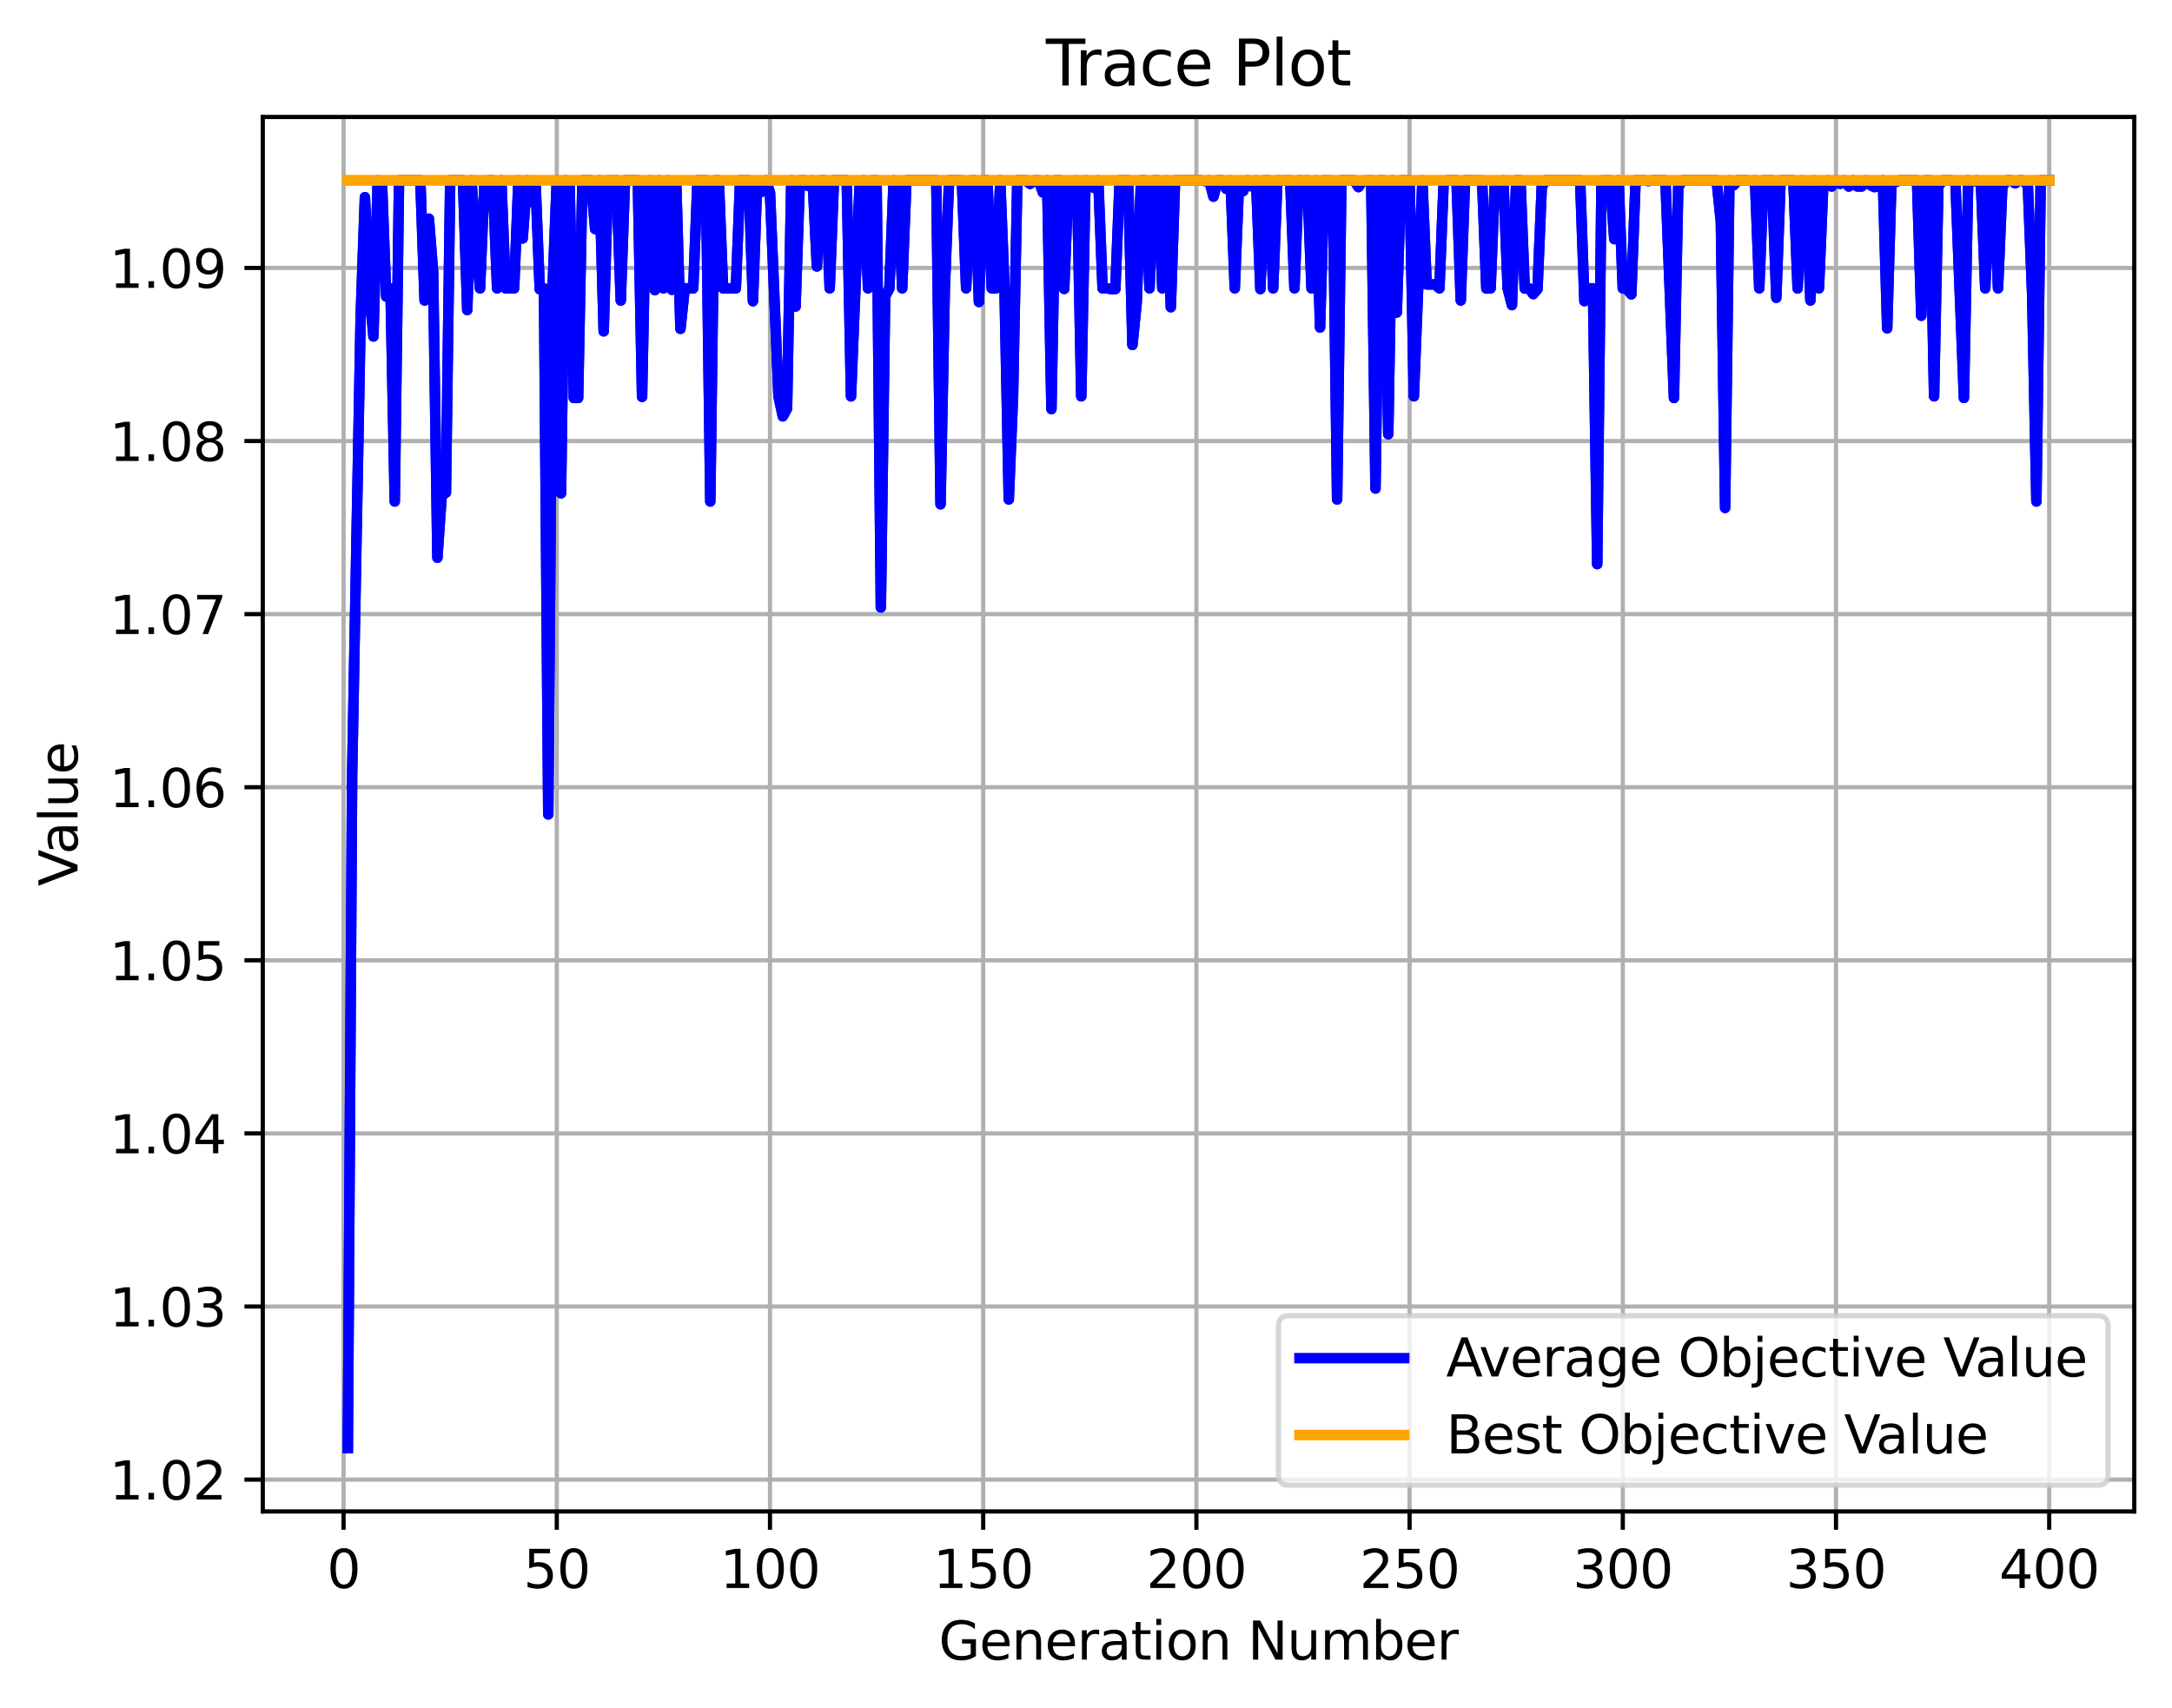 <?xml version="1.0" encoding="utf-8" standalone="no"?>
<!DOCTYPE svg PUBLIC "-//W3C//DTD SVG 1.1//EN"
  "http://www.w3.org/Graphics/SVG/1.1/DTD/svg11.dtd">
<svg xmlns:xlink="http://www.w3.org/1999/xlink" width="414.464pt" height="325.986pt" viewBox="0 0 414.464 325.986" xmlns="http://www.w3.org/2000/svg" version="1.1">
 <defs>
  <style type="text/css">*{stroke-linejoin: round; stroke-linecap: butt}</style>
 </defs>
 <g id="figure_1">
  <g id="patch_1">
   <path d="M 0 325.986 
L 414.464 325.986 
L 414.464 0 
L 0 0 
z
" style="fill: #ffffff"/>
  </g>
  <g id="axes_1">
   <g id="patch_2">
    <path d="M 50.144 288.43 
L 407.264 288.43 
L 407.264 22.318 
L 50.144 22.318 
z
" style="fill: #ffffff"/>
   </g>
   <g id="matplotlib.axis_1">
    <g id="xtick_1">
     <g id="line2d_1">
      <path d="M 65.563 288.43 
L 65.563 22.318 
" clip-path="url(#p50d4434a9e)" style="fill: none; stroke: #b0b0b0; stroke-width: 0.8; stroke-linecap: square"/>
     </g>
     <g id="line2d_2">
      <defs>
       <path id="m08747c0b3d" d="M 0 0 
L 0 3.5 
" style="stroke: #000000; stroke-width: 0.8"/>
      </defs>
      <g>
       <use xlink:href="#m08747c0b3d" x="65.563" y="288.43" style="stroke: #000000; stroke-width: 0.8"/>
      </g>
     </g>
     <g id="text_1">
      <!-- 0 -->
      <g transform="translate(62.382 303.029) scale(0.1 -0.1)">
       <defs>
        <path id="DejaVuSans-30" d="M 2034 4250 
Q 1547 4250 1301 3770 
Q 1056 3291 1056 2328 
Q 1056 1369 1301 889 
Q 1547 409 2034 409 
Q 2525 409 2770 889 
Q 3016 1369 3016 2328 
Q 3016 3291 2770 3770 
Q 2525 4250 2034 4250 
z
M 2034 4750 
Q 2819 4750 3233 4129 
Q 3647 3509 3647 2328 
Q 3647 1150 3233 529 
Q 2819 -91 2034 -91 
Q 1250 -91 836 529 
Q 422 1150 422 2328 
Q 422 3509 836 4129 
Q 1250 4750 2034 4750 
z
" transform="scale(0.016)"/>
       </defs>
       <use xlink:href="#DejaVuSans-30"/>
      </g>
     </g>
    </g>
    <g id="xtick_2">
     <g id="line2d_3">
      <path d="M 106.246 288.43 
L 106.246 22.318 
" clip-path="url(#p50d4434a9e)" style="fill: none; stroke: #b0b0b0; stroke-width: 0.8; stroke-linecap: square"/>
     </g>
     <g id="line2d_4">
      <g>
       <use xlink:href="#m08747c0b3d" x="106.246" y="288.43" style="stroke: #000000; stroke-width: 0.8"/>
      </g>
     </g>
     <g id="text_2">
      <!-- 50 -->
      <g transform="translate(99.884 303.029) scale(0.1 -0.1)">
       <defs>
        <path id="DejaVuSans-35" d="M 691 4666 
L 3169 4666 
L 3169 4134 
L 1269 4134 
L 1269 2991 
Q 1406 3038 1543 3061 
Q 1681 3084 1819 3084 
Q 2600 3084 3056 2656 
Q 3513 2228 3513 1497 
Q 3513 744 3044 326 
Q 2575 -91 1722 -91 
Q 1428 -91 1123 -41 
Q 819 9 494 109 
L 494 744 
Q 775 591 1075 516 
Q 1375 441 1709 441 
Q 2250 441 2565 725 
Q 2881 1009 2881 1497 
Q 2881 1984 2565 2268 
Q 2250 2553 1709 2553 
Q 1456 2553 1204 2497 
Q 953 2441 691 2322 
L 691 4666 
z
" transform="scale(0.016)"/>
       </defs>
       <use xlink:href="#DejaVuSans-35"/>
       <use xlink:href="#DejaVuSans-30" x="63.623"/>
      </g>
     </g>
    </g>
    <g id="xtick_3">
     <g id="line2d_5">
      <path d="M 146.93 288.43 
L 146.93 22.318 
" clip-path="url(#p50d4434a9e)" style="fill: none; stroke: #b0b0b0; stroke-width: 0.8; stroke-linecap: square"/>
     </g>
     <g id="line2d_6">
      <g>
       <use xlink:href="#m08747c0b3d" x="146.93" y="288.43" style="stroke: #000000; stroke-width: 0.8"/>
      </g>
     </g>
     <g id="text_3">
      <!-- 100 -->
      <g transform="translate(137.386 303.029) scale(0.1 -0.1)">
       <defs>
        <path id="DejaVuSans-31" d="M 794 531 
L 1825 531 
L 1825 4091 
L 703 3866 
L 703 4441 
L 1819 4666 
L 2450 4666 
L 2450 531 
L 3481 531 
L 3481 0 
L 794 0 
L 794 531 
z
" transform="scale(0.016)"/>
       </defs>
       <use xlink:href="#DejaVuSans-31"/>
       <use xlink:href="#DejaVuSans-30" x="63.623"/>
       <use xlink:href="#DejaVuSans-30" x="127.246"/>
      </g>
     </g>
    </g>
    <g id="xtick_4">
     <g id="line2d_7">
      <path d="M 187.613 288.43 
L 187.613 22.318 
" clip-path="url(#p50d4434a9e)" style="fill: none; stroke: #b0b0b0; stroke-width: 0.8; stroke-linecap: square"/>
     </g>
     <g id="line2d_8">
      <g>
       <use xlink:href="#m08747c0b3d" x="187.613" y="288.43" style="stroke: #000000; stroke-width: 0.8"/>
      </g>
     </g>
     <g id="text_4">
      <!-- 150 -->
      <g transform="translate(178.07 303.029) scale(0.1 -0.1)">
       <use xlink:href="#DejaVuSans-31"/>
       <use xlink:href="#DejaVuSans-35" x="63.623"/>
       <use xlink:href="#DejaVuSans-30" x="127.246"/>
      </g>
     </g>
    </g>
    <g id="xtick_5">
     <g id="line2d_9">
      <path d="M 228.297 288.43 
L 228.297 22.318 
" clip-path="url(#p50d4434a9e)" style="fill: none; stroke: #b0b0b0; stroke-width: 0.8; stroke-linecap: square"/>
     </g>
     <g id="line2d_10">
      <g>
       <use xlink:href="#m08747c0b3d" x="228.297" y="288.43" style="stroke: #000000; stroke-width: 0.8"/>
      </g>
     </g>
     <g id="text_5">
      <!-- 200 -->
      <g transform="translate(218.753 303.029) scale(0.1 -0.1)">
       <defs>
        <path id="DejaVuSans-32" d="M 1228 531 
L 3431 531 
L 3431 0 
L 469 0 
L 469 531 
Q 828 903 1448 1529 
Q 2069 2156 2228 2338 
Q 2531 2678 2651 2914 
Q 2772 3150 2772 3378 
Q 2772 3750 2511 3984 
Q 2250 4219 1831 4219 
Q 1534 4219 1204 4116 
Q 875 4013 500 3803 
L 500 4441 
Q 881 4594 1212 4672 
Q 1544 4750 1819 4750 
Q 2544 4750 2975 4387 
Q 3406 4025 3406 3419 
Q 3406 3131 3298 2873 
Q 3191 2616 2906 2266 
Q 2828 2175 2409 1742 
Q 1991 1309 1228 531 
z
" transform="scale(0.016)"/>
       </defs>
       <use xlink:href="#DejaVuSans-32"/>
       <use xlink:href="#DejaVuSans-30" x="63.623"/>
       <use xlink:href="#DejaVuSans-30" x="127.246"/>
      </g>
     </g>
    </g>
    <g id="xtick_6">
     <g id="line2d_11">
      <path d="M 268.98 288.43 
L 268.98 22.318 
" clip-path="url(#p50d4434a9e)" style="fill: none; stroke: #b0b0b0; stroke-width: 0.8; stroke-linecap: square"/>
     </g>
     <g id="line2d_12">
      <g>
       <use xlink:href="#m08747c0b3d" x="268.98" y="288.43" style="stroke: #000000; stroke-width: 0.8"/>
      </g>
     </g>
     <g id="text_6">
      <!-- 250 -->
      <g transform="translate(259.437 303.029) scale(0.1 -0.1)">
       <use xlink:href="#DejaVuSans-32"/>
       <use xlink:href="#DejaVuSans-35" x="63.623"/>
       <use xlink:href="#DejaVuSans-30" x="127.246"/>
      </g>
     </g>
    </g>
    <g id="xtick_7">
     <g id="line2d_13">
      <path d="M 309.664 288.43 
L 309.664 22.318 
" clip-path="url(#p50d4434a9e)" style="fill: none; stroke: #b0b0b0; stroke-width: 0.8; stroke-linecap: square"/>
     </g>
     <g id="line2d_14">
      <g>
       <use xlink:href="#m08747c0b3d" x="309.664" y="288.43" style="stroke: #000000; stroke-width: 0.8"/>
      </g>
     </g>
     <g id="text_7">
      <!-- 300 -->
      <g transform="translate(300.12 303.029) scale(0.1 -0.1)">
       <defs>
        <path id="DejaVuSans-33" d="M 2597 2516 
Q 3050 2419 3304 2112 
Q 3559 1806 3559 1356 
Q 3559 666 3084 287 
Q 2609 -91 1734 -91 
Q 1441 -91 1130 -33 
Q 819 25 488 141 
L 488 750 
Q 750 597 1062 519 
Q 1375 441 1716 441 
Q 2309 441 2620 675 
Q 2931 909 2931 1356 
Q 2931 1769 2642 2001 
Q 2353 2234 1838 2234 
L 1294 2234 
L 1294 2753 
L 1863 2753 
Q 2328 2753 2575 2939 
Q 2822 3125 2822 3475 
Q 2822 3834 2567 4026 
Q 2313 4219 1838 4219 
Q 1578 4219 1281 4162 
Q 984 4106 628 3988 
L 628 4550 
Q 988 4650 1302 4700 
Q 1616 4750 1894 4750 
Q 2613 4750 3031 4423 
Q 3450 4097 3450 3541 
Q 3450 3153 3228 2886 
Q 3006 2619 2597 2516 
z
" transform="scale(0.016)"/>
       </defs>
       <use xlink:href="#DejaVuSans-33"/>
       <use xlink:href="#DejaVuSans-30" x="63.623"/>
       <use xlink:href="#DejaVuSans-30" x="127.246"/>
      </g>
     </g>
    </g>
    <g id="xtick_8">
     <g id="line2d_15">
      <path d="M 350.347 288.43 
L 350.347 22.318 
" clip-path="url(#p50d4434a9e)" style="fill: none; stroke: #b0b0b0; stroke-width: 0.8; stroke-linecap: square"/>
     </g>
     <g id="line2d_16">
      <g>
       <use xlink:href="#m08747c0b3d" x="350.347" y="288.43" style="stroke: #000000; stroke-width: 0.8"/>
      </g>
     </g>
     <g id="text_8">
      <!-- 350 -->
      <g transform="translate(340.804 303.029) scale(0.1 -0.1)">
       <use xlink:href="#DejaVuSans-33"/>
       <use xlink:href="#DejaVuSans-35" x="63.623"/>
       <use xlink:href="#DejaVuSans-30" x="127.246"/>
      </g>
     </g>
    </g>
    <g id="xtick_9">
     <g id="line2d_17">
      <path d="M 391.031 288.43 
L 391.031 22.318 
" clip-path="url(#p50d4434a9e)" style="fill: none; stroke: #b0b0b0; stroke-width: 0.8; stroke-linecap: square"/>
     </g>
     <g id="line2d_18">
      <g>
       <use xlink:href="#m08747c0b3d" x="391.031" y="288.43" style="stroke: #000000; stroke-width: 0.8"/>
      </g>
     </g>
     <g id="text_9">
      <!-- 400 -->
      <g transform="translate(381.487 303.029) scale(0.1 -0.1)">
       <defs>
        <path id="DejaVuSans-34" d="M 2419 4116 
L 825 1625 
L 2419 1625 
L 2419 4116 
z
M 2253 4666 
L 3047 4666 
L 3047 1625 
L 3713 1625 
L 3713 1100 
L 3047 1100 
L 3047 0 
L 2419 0 
L 2419 1100 
L 313 1100 
L 313 1709 
L 2253 4666 
z
" transform="scale(0.016)"/>
       </defs>
       <use xlink:href="#DejaVuSans-34"/>
       <use xlink:href="#DejaVuSans-30" x="63.623"/>
       <use xlink:href="#DejaVuSans-30" x="127.246"/>
      </g>
     </g>
    </g>
    <g id="text_10">
     <!-- Generation Number -->
     <g transform="translate(179.136 316.707) scale(0.1 -0.1)">
      <defs>
       <path id="DejaVuSans-47" d="M 3809 666 
L 3809 1919 
L 2778 1919 
L 2778 2438 
L 4434 2438 
L 4434 434 
Q 4069 175 3628 42 
Q 3188 -91 2688 -91 
Q 1594 -91 976 548 
Q 359 1188 359 2328 
Q 359 3472 976 4111 
Q 1594 4750 2688 4750 
Q 3144 4750 3555 4637 
Q 3966 4525 4313 4306 
L 4313 3634 
Q 3963 3931 3569 4081 
Q 3175 4231 2741 4231 
Q 1884 4231 1454 3753 
Q 1025 3275 1025 2328 
Q 1025 1384 1454 906 
Q 1884 428 2741 428 
Q 3075 428 3337 486 
Q 3600 544 3809 666 
z
" transform="scale(0.016)"/>
       <path id="DejaVuSans-65" d="M 3597 1894 
L 3597 1613 
L 953 1613 
Q 991 1019 1311 708 
Q 1631 397 2203 397 
Q 2534 397 2845 478 
Q 3156 559 3463 722 
L 3463 178 
Q 3153 47 2828 -22 
Q 2503 -91 2169 -91 
Q 1331 -91 842 396 
Q 353 884 353 1716 
Q 353 2575 817 3079 
Q 1281 3584 2069 3584 
Q 2775 3584 3186 3129 
Q 3597 2675 3597 1894 
z
M 3022 2063 
Q 3016 2534 2758 2815 
Q 2500 3097 2075 3097 
Q 1594 3097 1305 2825 
Q 1016 2553 972 2059 
L 3022 2063 
z
" transform="scale(0.016)"/>
       <path id="DejaVuSans-6e" d="M 3513 2113 
L 3513 0 
L 2938 0 
L 2938 2094 
Q 2938 2591 2744 2837 
Q 2550 3084 2163 3084 
Q 1697 3084 1428 2787 
Q 1159 2491 1159 1978 
L 1159 0 
L 581 0 
L 581 3500 
L 1159 3500 
L 1159 2956 
Q 1366 3272 1645 3428 
Q 1925 3584 2291 3584 
Q 2894 3584 3203 3211 
Q 3513 2838 3513 2113 
z
" transform="scale(0.016)"/>
       <path id="DejaVuSans-72" d="M 2631 2963 
Q 2534 3019 2420 3045 
Q 2306 3072 2169 3072 
Q 1681 3072 1420 2755 
Q 1159 2438 1159 1844 
L 1159 0 
L 581 0 
L 581 3500 
L 1159 3500 
L 1159 2956 
Q 1341 3275 1631 3429 
Q 1922 3584 2338 3584 
Q 2397 3584 2469 3576 
Q 2541 3569 2628 3553 
L 2631 2963 
z
" transform="scale(0.016)"/>
       <path id="DejaVuSans-61" d="M 2194 1759 
Q 1497 1759 1228 1600 
Q 959 1441 959 1056 
Q 959 750 1161 570 
Q 1363 391 1709 391 
Q 2188 391 2477 730 
Q 2766 1069 2766 1631 
L 2766 1759 
L 2194 1759 
z
M 3341 1997 
L 3341 0 
L 2766 0 
L 2766 531 
Q 2569 213 2275 61 
Q 1981 -91 1556 -91 
Q 1019 -91 701 211 
Q 384 513 384 1019 
Q 384 1609 779 1909 
Q 1175 2209 1959 2209 
L 2766 2209 
L 2766 2266 
Q 2766 2663 2505 2880 
Q 2244 3097 1772 3097 
Q 1472 3097 1187 3025 
Q 903 2953 641 2809 
L 641 3341 
Q 956 3463 1253 3523 
Q 1550 3584 1831 3584 
Q 2591 3584 2966 3190 
Q 3341 2797 3341 1997 
z
" transform="scale(0.016)"/>
       <path id="DejaVuSans-74" d="M 1172 4494 
L 1172 3500 
L 2356 3500 
L 2356 3053 
L 1172 3053 
L 1172 1153 
Q 1172 725 1289 603 
Q 1406 481 1766 481 
L 2356 481 
L 2356 0 
L 1766 0 
Q 1100 0 847 248 
Q 594 497 594 1153 
L 594 3053 
L 172 3053 
L 172 3500 
L 594 3500 
L 594 4494 
L 1172 4494 
z
" transform="scale(0.016)"/>
       <path id="DejaVuSans-69" d="M 603 3500 
L 1178 3500 
L 1178 0 
L 603 0 
L 603 3500 
z
M 603 4863 
L 1178 4863 
L 1178 4134 
L 603 4134 
L 603 4863 
z
" transform="scale(0.016)"/>
       <path id="DejaVuSans-6f" d="M 1959 3097 
Q 1497 3097 1228 2736 
Q 959 2375 959 1747 
Q 959 1119 1226 758 
Q 1494 397 1959 397 
Q 2419 397 2687 759 
Q 2956 1122 2956 1747 
Q 2956 2369 2687 2733 
Q 2419 3097 1959 3097 
z
M 1959 3584 
Q 2709 3584 3137 3096 
Q 3566 2609 3566 1747 
Q 3566 888 3137 398 
Q 2709 -91 1959 -91 
Q 1206 -91 779 398 
Q 353 888 353 1747 
Q 353 2609 779 3096 
Q 1206 3584 1959 3584 
z
" transform="scale(0.016)"/>
       <path id="DejaVuSans-20" transform="scale(0.016)"/>
       <path id="DejaVuSans-4e" d="M 628 4666 
L 1478 4666 
L 3547 763 
L 3547 4666 
L 4159 4666 
L 4159 0 
L 3309 0 
L 1241 3903 
L 1241 0 
L 628 0 
L 628 4666 
z
" transform="scale(0.016)"/>
       <path id="DejaVuSans-75" d="M 544 1381 
L 544 3500 
L 1119 3500 
L 1119 1403 
Q 1119 906 1312 657 
Q 1506 409 1894 409 
Q 2359 409 2629 706 
Q 2900 1003 2900 1516 
L 2900 3500 
L 3475 3500 
L 3475 0 
L 2900 0 
L 2900 538 
Q 2691 219 2414 64 
Q 2138 -91 1772 -91 
Q 1169 -91 856 284 
Q 544 659 544 1381 
z
M 1991 3584 
L 1991 3584 
z
" transform="scale(0.016)"/>
       <path id="DejaVuSans-6d" d="M 3328 2828 
Q 3544 3216 3844 3400 
Q 4144 3584 4550 3584 
Q 5097 3584 5394 3201 
Q 5691 2819 5691 2113 
L 5691 0 
L 5113 0 
L 5113 2094 
Q 5113 2597 4934 2840 
Q 4756 3084 4391 3084 
Q 3944 3084 3684 2787 
Q 3425 2491 3425 1978 
L 3425 0 
L 2847 0 
L 2847 2094 
Q 2847 2600 2669 2842 
Q 2491 3084 2119 3084 
Q 1678 3084 1418 2786 
Q 1159 2488 1159 1978 
L 1159 0 
L 581 0 
L 581 3500 
L 1159 3500 
L 1159 2956 
Q 1356 3278 1631 3431 
Q 1906 3584 2284 3584 
Q 2666 3584 2933 3390 
Q 3200 3197 3328 2828 
z
" transform="scale(0.016)"/>
       <path id="DejaVuSans-62" d="M 3116 1747 
Q 3116 2381 2855 2742 
Q 2594 3103 2138 3103 
Q 1681 3103 1420 2742 
Q 1159 2381 1159 1747 
Q 1159 1113 1420 752 
Q 1681 391 2138 391 
Q 2594 391 2855 752 
Q 3116 1113 3116 1747 
z
M 1159 2969 
Q 1341 3281 1617 3432 
Q 1894 3584 2278 3584 
Q 2916 3584 3314 3078 
Q 3713 2572 3713 1747 
Q 3713 922 3314 415 
Q 2916 -91 2278 -91 
Q 1894 -91 1617 61 
Q 1341 213 1159 525 
L 1159 0 
L 581 0 
L 581 4863 
L 1159 4863 
L 1159 2969 
z
" transform="scale(0.016)"/>
      </defs>
      <use xlink:href="#DejaVuSans-47"/>
      <use xlink:href="#DejaVuSans-65" x="77.49"/>
      <use xlink:href="#DejaVuSans-6e" x="139.014"/>
      <use xlink:href="#DejaVuSans-65" x="202.393"/>
      <use xlink:href="#DejaVuSans-72" x="263.916"/>
      <use xlink:href="#DejaVuSans-61" x="305.029"/>
      <use xlink:href="#DejaVuSans-74" x="366.309"/>
      <use xlink:href="#DejaVuSans-69" x="405.518"/>
      <use xlink:href="#DejaVuSans-6f" x="433.301"/>
      <use xlink:href="#DejaVuSans-6e" x="494.482"/>
      <use xlink:href="#DejaVuSans-20" x="557.861"/>
      <use xlink:href="#DejaVuSans-4e" x="589.648"/>
      <use xlink:href="#DejaVuSans-75" x="664.453"/>
      <use xlink:href="#DejaVuSans-6d" x="727.832"/>
      <use xlink:href="#DejaVuSans-62" x="825.244"/>
      <use xlink:href="#DejaVuSans-65" x="888.721"/>
      <use xlink:href="#DejaVuSans-72" x="950.244"/>
     </g>
    </g>
   </g>
   <g id="matplotlib.axis_2">
    <g id="ytick_1">
     <g id="line2d_19">
      <path d="M 50.144 282.349 
L 407.264 282.349 
" clip-path="url(#p50d4434a9e)" style="fill: none; stroke: #b0b0b0; stroke-width: 0.8; stroke-linecap: square"/>
     </g>
     <g id="line2d_20">
      <defs>
       <path id="m6fe8b5c25c" d="M 0 0 
L -3.5 0 
" style="stroke: #000000; stroke-width: 0.8"/>
      </defs>
      <g>
       <use xlink:href="#m6fe8b5c25c" x="50.144" y="282.349" style="stroke: #000000; stroke-width: 0.8"/>
      </g>
     </g>
     <g id="text_11">
      <!-- 1.02 -->
      <g transform="translate(20.878 286.149) scale(0.1 -0.1)">
       <defs>
        <path id="DejaVuSans-2e" d="M 684 794 
L 1344 794 
L 1344 0 
L 684 0 
L 684 794 
z
" transform="scale(0.016)"/>
       </defs>
       <use xlink:href="#DejaVuSans-31"/>
       <use xlink:href="#DejaVuSans-2e" x="63.623"/>
       <use xlink:href="#DejaVuSans-30" x="95.41"/>
       <use xlink:href="#DejaVuSans-32" x="159.033"/>
      </g>
     </g>
    </g>
    <g id="ytick_2">
     <g id="line2d_21">
      <path d="M 50.144 249.318 
L 407.264 249.318 
" clip-path="url(#p50d4434a9e)" style="fill: none; stroke: #b0b0b0; stroke-width: 0.8; stroke-linecap: square"/>
     </g>
     <g id="line2d_22">
      <g>
       <use xlink:href="#m6fe8b5c25c" x="50.144" y="249.318" style="stroke: #000000; stroke-width: 0.8"/>
      </g>
     </g>
     <g id="text_12">
      <!-- 1.03 -->
      <g transform="translate(20.878 253.117) scale(0.1 -0.1)">
       <use xlink:href="#DejaVuSans-31"/>
       <use xlink:href="#DejaVuSans-2e" x="63.623"/>
       <use xlink:href="#DejaVuSans-30" x="95.41"/>
       <use xlink:href="#DejaVuSans-33" x="159.033"/>
      </g>
     </g>
    </g>
    <g id="ytick_3">
     <g id="line2d_23">
      <path d="M 50.144 216.287 
L 407.264 216.287 
" clip-path="url(#p50d4434a9e)" style="fill: none; stroke: #b0b0b0; stroke-width: 0.8; stroke-linecap: square"/>
     </g>
     <g id="line2d_24">
      <g>
       <use xlink:href="#m6fe8b5c25c" x="50.144" y="216.287" style="stroke: #000000; stroke-width: 0.8"/>
      </g>
     </g>
     <g id="text_13">
      <!-- 1.04 -->
      <g transform="translate(20.878 220.086) scale(0.1 -0.1)">
       <use xlink:href="#DejaVuSans-31"/>
       <use xlink:href="#DejaVuSans-2e" x="63.623"/>
       <use xlink:href="#DejaVuSans-30" x="95.41"/>
       <use xlink:href="#DejaVuSans-34" x="159.033"/>
      </g>
     </g>
    </g>
    <g id="ytick_4">
     <g id="line2d_25">
      <path d="M 50.144 183.256 
L 407.264 183.256 
" clip-path="url(#p50d4434a9e)" style="fill: none; stroke: #b0b0b0; stroke-width: 0.8; stroke-linecap: square"/>
     </g>
     <g id="line2d_26">
      <g>
       <use xlink:href="#m6fe8b5c25c" x="50.144" y="183.256" style="stroke: #000000; stroke-width: 0.8"/>
      </g>
     </g>
     <g id="text_14">
      <!-- 1.05 -->
      <g transform="translate(20.878 187.055) scale(0.1 -0.1)">
       <use xlink:href="#DejaVuSans-31"/>
       <use xlink:href="#DejaVuSans-2e" x="63.623"/>
       <use xlink:href="#DejaVuSans-30" x="95.41"/>
       <use xlink:href="#DejaVuSans-35" x="159.033"/>
      </g>
     </g>
    </g>
    <g id="ytick_5">
     <g id="line2d_27">
      <path d="M 50.144 150.225 
L 407.264 150.225 
" clip-path="url(#p50d4434a9e)" style="fill: none; stroke: #b0b0b0; stroke-width: 0.8; stroke-linecap: square"/>
     </g>
     <g id="line2d_28">
      <g>
       <use xlink:href="#m6fe8b5c25c" x="50.144" y="150.225" style="stroke: #000000; stroke-width: 0.8"/>
      </g>
     </g>
     <g id="text_15">
      <!-- 1.06 -->
      <g transform="translate(20.878 154.024) scale(0.1 -0.1)">
       <defs>
        <path id="DejaVuSans-36" d="M 2113 2584 
Q 1688 2584 1439 2293 
Q 1191 2003 1191 1497 
Q 1191 994 1439 701 
Q 1688 409 2113 409 
Q 2538 409 2786 701 
Q 3034 994 3034 1497 
Q 3034 2003 2786 2293 
Q 2538 2584 2113 2584 
z
M 3366 4563 
L 3366 3988 
Q 3128 4100 2886 4159 
Q 2644 4219 2406 4219 
Q 1781 4219 1451 3797 
Q 1122 3375 1075 2522 
Q 1259 2794 1537 2939 
Q 1816 3084 2150 3084 
Q 2853 3084 3261 2657 
Q 3669 2231 3669 1497 
Q 3669 778 3244 343 
Q 2819 -91 2113 -91 
Q 1303 -91 875 529 
Q 447 1150 447 2328 
Q 447 3434 972 4092 
Q 1497 4750 2381 4750 
Q 2619 4750 2861 4703 
Q 3103 4656 3366 4563 
z
" transform="scale(0.016)"/>
       </defs>
       <use xlink:href="#DejaVuSans-31"/>
       <use xlink:href="#DejaVuSans-2e" x="63.623"/>
       <use xlink:href="#DejaVuSans-30" x="95.41"/>
       <use xlink:href="#DejaVuSans-36" x="159.033"/>
      </g>
     </g>
    </g>
    <g id="ytick_6">
     <g id="line2d_29">
      <path d="M 50.144 117.194 
L 407.264 117.194 
" clip-path="url(#p50d4434a9e)" style="fill: none; stroke: #b0b0b0; stroke-width: 0.8; stroke-linecap: square"/>
     </g>
     <g id="line2d_30">
      <g>
       <use xlink:href="#m6fe8b5c25c" x="50.144" y="117.194" style="stroke: #000000; stroke-width: 0.8"/>
      </g>
     </g>
     <g id="text_16">
      <!-- 1.07 -->
      <g transform="translate(20.878 120.993) scale(0.1 -0.1)">
       <defs>
        <path id="DejaVuSans-37" d="M 525 4666 
L 3525 4666 
L 3525 4397 
L 1831 0 
L 1172 0 
L 2766 4134 
L 525 4134 
L 525 4666 
z
" transform="scale(0.016)"/>
       </defs>
       <use xlink:href="#DejaVuSans-31"/>
       <use xlink:href="#DejaVuSans-2e" x="63.623"/>
       <use xlink:href="#DejaVuSans-30" x="95.41"/>
       <use xlink:href="#DejaVuSans-37" x="159.033"/>
      </g>
     </g>
    </g>
    <g id="ytick_7">
     <g id="line2d_31">
      <path d="M 50.144 84.162 
L 407.264 84.162 
" clip-path="url(#p50d4434a9e)" style="fill: none; stroke: #b0b0b0; stroke-width: 0.8; stroke-linecap: square"/>
     </g>
     <g id="line2d_32">
      <g>
       <use xlink:href="#m6fe8b5c25c" x="50.144" y="84.162" style="stroke: #000000; stroke-width: 0.8"/>
      </g>
     </g>
     <g id="text_17">
      <!-- 1.08 -->
      <g transform="translate(20.878 87.962) scale(0.1 -0.1)">
       <defs>
        <path id="DejaVuSans-38" d="M 2034 2216 
Q 1584 2216 1326 1975 
Q 1069 1734 1069 1313 
Q 1069 891 1326 650 
Q 1584 409 2034 409 
Q 2484 409 2743 651 
Q 3003 894 3003 1313 
Q 3003 1734 2745 1975 
Q 2488 2216 2034 2216 
z
M 1403 2484 
Q 997 2584 770 2862 
Q 544 3141 544 3541 
Q 544 4100 942 4425 
Q 1341 4750 2034 4750 
Q 2731 4750 3128 4425 
Q 3525 4100 3525 3541 
Q 3525 3141 3298 2862 
Q 3072 2584 2669 2484 
Q 3125 2378 3379 2068 
Q 3634 1759 3634 1313 
Q 3634 634 3220 271 
Q 2806 -91 2034 -91 
Q 1263 -91 848 271 
Q 434 634 434 1313 
Q 434 1759 690 2068 
Q 947 2378 1403 2484 
z
M 1172 3481 
Q 1172 3119 1398 2916 
Q 1625 2713 2034 2713 
Q 2441 2713 2670 2916 
Q 2900 3119 2900 3481 
Q 2900 3844 2670 4047 
Q 2441 4250 2034 4250 
Q 1625 4250 1398 4047 
Q 1172 3844 1172 3481 
z
" transform="scale(0.016)"/>
       </defs>
       <use xlink:href="#DejaVuSans-31"/>
       <use xlink:href="#DejaVuSans-2e" x="63.623"/>
       <use xlink:href="#DejaVuSans-30" x="95.41"/>
       <use xlink:href="#DejaVuSans-38" x="159.033"/>
      </g>
     </g>
    </g>
    <g id="ytick_8">
     <g id="line2d_33">
      <path d="M 50.144 51.131 
L 407.264 51.131 
" clip-path="url(#p50d4434a9e)" style="fill: none; stroke: #b0b0b0; stroke-width: 0.8; stroke-linecap: square"/>
     </g>
     <g id="line2d_34">
      <g>
       <use xlink:href="#m6fe8b5c25c" x="50.144" y="51.131" style="stroke: #000000; stroke-width: 0.8"/>
      </g>
     </g>
     <g id="text_18">
      <!-- 1.09 -->
      <g transform="translate(20.878 54.931) scale(0.1 -0.1)">
       <defs>
        <path id="DejaVuSans-39" d="M 703 97 
L 703 672 
Q 941 559 1184 500 
Q 1428 441 1663 441 
Q 2288 441 2617 861 
Q 2947 1281 2994 2138 
Q 2813 1869 2534 1725 
Q 2256 1581 1919 1581 
Q 1219 1581 811 2004 
Q 403 2428 403 3163 
Q 403 3881 828 4315 
Q 1253 4750 1959 4750 
Q 2769 4750 3195 4129 
Q 3622 3509 3622 2328 
Q 3622 1225 3098 567 
Q 2575 -91 1691 -91 
Q 1453 -91 1209 -44 
Q 966 3 703 97 
z
M 1959 2075 
Q 2384 2075 2632 2365 
Q 2881 2656 2881 3163 
Q 2881 3666 2632 3958 
Q 2384 4250 1959 4250 
Q 1534 4250 1286 3958 
Q 1038 3666 1038 3163 
Q 1038 2656 1286 2365 
Q 1534 2075 1959 2075 
z
" transform="scale(0.016)"/>
       </defs>
       <use xlink:href="#DejaVuSans-31"/>
       <use xlink:href="#DejaVuSans-2e" x="63.623"/>
       <use xlink:href="#DejaVuSans-30" x="95.41"/>
       <use xlink:href="#DejaVuSans-39" x="159.033"/>
      </g>
     </g>
    </g>
    <g id="text_19">
     <!-- Value -->
     <g transform="translate(14.798 169.105) rotate(-90) scale(0.1 -0.1)">
      <defs>
       <path id="DejaVuSans-56" d="M 1831 0 
L 50 4666 
L 709 4666 
L 2188 738 
L 3669 4666 
L 4325 4666 
L 2547 0 
L 1831 0 
z
" transform="scale(0.016)"/>
       <path id="DejaVuSans-6c" d="M 603 4863 
L 1178 4863 
L 1178 0 
L 603 0 
L 603 4863 
z
" transform="scale(0.016)"/>
      </defs>
      <use xlink:href="#DejaVuSans-56"/>
      <use xlink:href="#DejaVuSans-61" x="60.658"/>
      <use xlink:href="#DejaVuSans-6c" x="121.938"/>
      <use xlink:href="#DejaVuSans-75" x="149.721"/>
      <use xlink:href="#DejaVuSans-65" x="213.1"/>
     </g>
    </g>
   </g>
   <g id="line2d_35">
    <path d="M 66.376 276.334 
L 67.19 147.978 
L 68.817 60.504 
L 69.631 37.633 
L 70.445 55.136 
L 71.259 64.202 
L 72.072 34.416 
L 72.886 34.703 
L 73.7 56.59 
L 74.513 55.019 
L 75.327 95.696 
L 76.141 34.414 
L 80.209 34.414 
L 81.023 57.336 
L 81.836 41.737 
L 82.65 51.949 
L 83.464 106.427 
L 84.277 94.607 
L 85.091 94.005 
L 85.905 34.414 
L 88.346 34.414 
L 89.159 59.158 
L 89.973 34.414 
L 90.787 46.455 
L 91.6 55.031 
L 92.414 35.525 
L 93.228 34.415 
L 94.041 34.415 
L 94.855 55.019 
L 95.669 34.414 
L 96.482 55.019 
L 98.11 55.019 
L 98.923 34.414 
L 99.737 45.501 
L 100.551 34.414 
L 101.364 38.53 
L 102.178 34.463 
L 102.992 55.187 
L 103.805 55.019 
L 104.619 155.411 
L 105.433 55.15 
L 106.246 34.414 
L 107.06 94.13 
L 107.874 34.414 
L 108.687 34.545 
L 109.501 75.939 
L 110.315 75.939 
L 111.128 34.414 
L 112.756 34.414 
L 113.569 43.712 
L 114.383 34.414 
L 115.197 63.224 
L 116.01 34.452 
L 117.638 34.414 
L 118.451 57.353 
L 119.265 34.417 
L 121.706 34.414 
L 122.52 75.738 
L 123.333 34.528 
L 124.147 34.414 
L 124.961 55.361 
L 125.774 34.414 
L 126.588 55.019 
L 127.402 34.414 
L 128.215 55.299 
L 129.029 34.521 
L 129.843 62.746 
L 130.656 55.019 
L 132.284 55.019 
L 133.097 34.414 
L 134.725 34.414 
L 135.538 95.696 
L 136.352 34.414 
L 137.166 34.414 
L 137.979 55.019 
L 140.42 55.019 
L 141.234 34.414 
L 142.862 34.414 
L 143.675 57.478 
L 144.489 34.675 
L 145.303 36.63 
L 146.116 34.414 
L 146.93 36.722 
L 148.557 75.624 
L 149.371 79.443 
L 150.185 77.97 
L 150.998 34.414 
L 151.812 58.492 
L 152.626 34.424 
L 153.439 34.414 
L 154.253 35.495 
L 155.067 34.414 
L 155.88 50.839 
L 156.694 34.414 
L 157.508 34.424 
L 158.321 55.019 
L 159.135 34.414 
L 161.576 34.414 
L 162.39 75.634 
L 164.017 35.57 
L 164.831 34.414 
L 165.644 55.019 
L 166.458 34.414 
L 167.272 34.414 
L 168.085 115.912 
L 168.899 56.571 
L 169.713 55.019 
L 170.526 34.414 
L 171.34 35.57 
L 172.154 55.019 
L 172.967 34.414 
L 178.663 34.414 
L 179.477 96.228 
L 180.29 55.019 
L 181.104 34.414 
L 183.545 34.419 
L 184.359 55.019 
L 185.172 34.447 
L 185.986 34.414 
L 186.8 57.622 
L 187.613 34.414 
L 188.427 34.414 
L 189.241 55.019 
L 190.054 55.019 
L 190.868 34.414 
L 191.682 55.15 
L 192.495 95.308 
L 193.309 75.663 
L 194.123 34.414 
L 195.75 34.416 
L 196.564 35.084 
L 197.377 34.414 
L 198.191 34.414 
L 199.005 36.725 
L 199.818 34.414 
L 200.632 78.054 
L 201.446 34.414 
L 202.259 34.414 
L 203.073 55.134 
L 203.887 34.529 
L 205.514 34.444 
L 206.328 75.624 
L 207.141 34.414 
L 207.955 34.532 
L 208.769 35.857 
L 209.582 34.414 
L 210.396 55.019 
L 211.21 55.019 
L 212.024 55.158 
L 212.837 55.15 
L 213.651 34.414 
L 215.278 34.414 
L 216.092 65.826 
L 216.906 57.709 
L 217.719 34.414 
L 218.533 34.414 
L 219.347 55.019 
L 220.16 34.415 
L 220.974 34.414 
L 221.788 55.019 
L 222.601 34.414 
L 223.415 58.621 
L 224.229 34.419 
L 229.111 34.414 
L 229.924 34.545 
L 230.738 34.414 
L 231.552 37.525 
L 232.365 34.414 
L 233.179 34.414 
L 233.993 36.027 
L 234.806 34.414 
L 235.62 55.019 
L 236.434 34.667 
L 237.247 36.442 
L 238.061 34.414 
L 238.875 35.57 
L 239.688 34.414 
L 240.502 55.154 
L 241.316 34.414 
L 242.129 34.414 
L 242.943 55.02 
L 243.757 34.414 
L 244.57 34.47 
L 246.198 34.414 
L 247.011 55.019 
L 247.825 34.414 
L 248.639 34.479 
L 249.452 34.414 
L 250.266 55.019 
L 251.08 34.414 
L 251.893 62.489 
L 252.707 34.414 
L 254.334 34.463 
L 255.148 95.308 
L 255.962 34.414 
L 258.403 34.414 
L 259.216 35.706 
L 260.03 34.486 
L 261.657 34.414 
L 262.471 93.221 
L 263.285 34.414 
L 264.098 34.415 
L 264.912 82.855 
L 265.726 34.414 
L 266.539 59.636 
L 267.353 34.414 
L 268.98 34.414 
L 269.794 75.624 
L 271.421 34.414 
L 272.235 54.269 
L 273.862 54.271 
L 274.676 55.02 
L 275.49 34.545 
L 276.303 34.414 
L 277.931 34.414 
L 278.744 57.335 
L 279.558 34.414 
L 282.813 34.446 
L 283.627 55.051 
L 284.44 55.019 
L 285.254 34.545 
L 286.068 34.545 
L 286.881 34.414 
L 287.695 55.057 
L 288.509 58.218 
L 289.322 34.416 
L 290.136 34.414 
L 290.95 55.057 
L 291.763 55.019 
L 292.577 56.12 
L 293.391 55.151 
L 294.204 35.571 
L 295.018 34.415 
L 301.527 34.427 
L 302.341 57.461 
L 303.155 55.019 
L 303.968 55.019 
L 304.782 107.64 
L 305.596 34.448 
L 307.223 34.414 
L 308.037 45.628 
L 308.85 34.414 
L 309.664 55.021 
L 310.478 55.156 
L 311.291 56.174 
L 312.105 34.414 
L 313.732 34.414 
L 314.546 34.55 
L 315.36 34.415 
L 317.801 34.414 
L 319.428 75.94 
L 320.242 35.715 
L 321.055 34.414 
L 327.565 34.414 
L 328.378 42.349 
L 329.192 96.919 
L 330.006 34.414 
L 330.819 35.339 
L 331.633 34.414 
L 333.26 34.414 
L 334.074 34.529 
L 334.888 34.414 
L 335.701 55.019 
L 336.515 34.414 
L 338.142 34.414 
L 338.956 56.82 
L 339.77 34.415 
L 342.211 34.414 
L 343.024 55.046 
L 343.838 34.414 
L 344.652 37.097 
L 345.465 57.335 
L 346.279 34.446 
L 347.093 55.02 
L 347.906 35.603 
L 348.72 34.414 
L 349.534 35.586 
L 350.347 34.414 
L 351.161 35.072 
L 351.975 34.414 
L 352.789 35.589 
L 353.602 34.414 
L 354.416 35.57 
L 355.23 35.589 
L 356.043 34.414 
L 356.857 35.296 
L 357.671 35.705 
L 358.484 35.57 
L 359.298 34.414 
L 360.112 62.651 
L 360.925 34.551 
L 361.739 34.734 
L 362.553 34.415 
L 365.807 34.414 
L 366.621 60.253 
L 367.435 34.416 
L 368.248 34.414 
L 369.062 75.624 
L 369.876 35.57 
L 370.689 34.414 
L 372.317 34.414 
L 373.13 34.559 
L 374.758 75.939 
L 375.571 34.414 
L 376.385 34.586 
L 377.199 34.414 
L 378.012 35.307 
L 378.826 55.019 
L 379.64 34.851 
L 380.453 34.851 
L 381.267 55.019 
L 382.081 35.67 
L 382.894 34.414 
L 383.708 34.414 
L 384.522 34.971 
L 385.335 34.416 
L 386.149 34.446 
L 386.963 35.545 
L 387.776 56.174 
L 388.59 95.696 
L 389.404 34.414 
L 391.031 34.414 
L 391.031 34.414 
" clip-path="url(#p50d4434a9e)" style="fill: none; stroke: #0000ff; stroke-width: 2; stroke-linecap: square"/>
   </g>
   <g id="line2d_36">
    <path d="M 66.376 276.334 
L 67.19 147.978 
L 68.817 60.504 
L 69.631 37.633 
L 70.445 55.136 
L 71.259 64.202 
L 72.072 34.416 
L 72.886 34.703 
L 73.7 56.59 
L 74.513 55.019 
L 75.327 95.696 
L 76.141 34.414 
L 80.209 34.414 
L 81.023 57.336 
L 81.836 41.737 
L 82.65 51.949 
L 83.464 106.427 
L 84.277 94.607 
L 85.091 94.005 
L 85.905 34.414 
L 88.346 34.414 
L 89.159 59.158 
L 89.973 34.414 
L 90.787 46.455 
L 91.6 55.031 
L 92.414 35.525 
L 93.228 34.415 
L 94.041 34.415 
L 94.855 55.019 
L 95.669 34.414 
L 96.482 55.019 
L 98.11 55.019 
L 98.923 34.414 
L 99.737 45.501 
L 100.551 34.414 
L 101.364 38.53 
L 102.178 34.463 
L 102.992 55.187 
L 103.805 55.019 
L 104.619 155.411 
L 105.433 55.15 
L 106.246 34.414 
L 107.06 94.13 
L 107.874 34.414 
L 108.687 34.545 
L 109.501 75.939 
L 110.315 75.939 
L 111.128 34.414 
L 112.756 34.414 
L 113.569 43.712 
L 114.383 34.414 
L 115.197 63.224 
L 116.01 34.452 
L 117.638 34.414 
L 118.451 57.353 
L 119.265 34.417 
L 121.706 34.414 
L 122.52 75.738 
L 123.333 34.528 
L 124.147 34.414 
L 124.961 55.361 
L 125.774 34.414 
L 126.588 55.019 
L 127.402 34.414 
L 128.215 55.299 
L 129.029 34.521 
L 129.843 62.746 
L 130.656 55.019 
L 132.284 55.019 
L 133.097 34.414 
L 134.725 34.414 
L 135.538 95.696 
L 136.352 34.414 
L 137.166 34.414 
L 137.979 55.019 
L 140.42 55.019 
L 141.234 34.414 
L 142.862 34.414 
L 143.675 57.478 
L 144.489 34.675 
L 145.303 36.63 
L 146.116 34.414 
L 146.93 36.722 
L 148.557 75.624 
L 149.371 79.443 
L 150.185 77.97 
L 150.998 34.414 
L 151.812 58.492 
L 152.626 34.424 
L 153.439 34.414 
L 154.253 35.495 
L 155.067 34.414 
L 155.88 50.839 
L 156.694 34.414 
L 157.508 34.424 
L 158.321 55.019 
L 159.135 34.414 
L 161.576 34.414 
L 162.39 75.634 
L 164.017 35.57 
L 164.831 34.414 
L 165.644 55.019 
L 166.458 34.414 
L 167.272 34.414 
L 168.085 115.912 
L 168.899 56.571 
L 169.713 55.019 
L 170.526 34.414 
L 171.34 35.57 
L 172.154 55.019 
L 172.967 34.414 
L 178.663 34.414 
L 179.477 96.228 
L 180.29 55.019 
L 181.104 34.414 
L 183.545 34.419 
L 184.359 55.019 
L 185.172 34.447 
L 185.986 34.414 
L 186.8 57.622 
L 187.613 34.414 
L 188.427 34.414 
L 189.241 55.019 
L 190.054 55.019 
L 190.868 34.414 
L 191.682 55.15 
L 192.495 95.308 
L 193.309 75.663 
L 194.123 34.414 
L 195.75 34.416 
L 196.564 35.084 
L 197.377 34.414 
L 198.191 34.414 
L 199.005 36.725 
L 199.818 34.414 
L 200.632 78.054 
L 201.446 34.414 
L 202.259 34.414 
L 203.073 55.134 
L 203.887 34.529 
L 205.514 34.444 
L 206.328 75.624 
L 207.141 34.414 
L 207.955 34.532 
L 208.769 35.857 
L 209.582 34.414 
L 210.396 55.019 
L 211.21 55.019 
L 212.024 55.158 
L 212.837 55.15 
L 213.651 34.414 
L 215.278 34.414 
L 216.092 65.826 
L 216.906 57.709 
L 217.719 34.414 
L 218.533 34.414 
L 219.347 55.019 
L 220.16 34.415 
L 220.974 34.414 
L 221.788 55.019 
L 222.601 34.414 
L 223.415 58.621 
L 224.229 34.419 
L 229.111 34.414 
L 229.924 34.545 
L 230.738 34.414 
L 231.552 37.525 
L 232.365 34.414 
L 233.179 34.414 
L 233.993 36.027 
L 234.806 34.414 
L 235.62 55.019 
L 236.434 34.667 
L 237.247 36.442 
L 238.061 34.414 
L 238.875 35.57 
L 239.688 34.414 
L 240.502 55.154 
L 241.316 34.414 
L 242.129 34.414 
L 242.943 55.02 
L 243.757 34.414 
L 244.57 34.47 
L 246.198 34.414 
L 247.011 55.019 
L 247.825 34.414 
L 248.639 34.479 
L 249.452 34.414 
L 250.266 55.019 
L 251.08 34.414 
L 251.893 62.489 
L 252.707 34.414 
L 254.334 34.463 
L 255.148 95.308 
L 255.962 34.414 
L 258.403 34.414 
L 259.216 35.706 
L 260.03 34.486 
L 261.657 34.414 
L 262.471 93.221 
L 263.285 34.414 
L 264.098 34.415 
L 264.912 82.855 
L 265.726 34.414 
L 266.539 59.636 
L 267.353 34.414 
L 268.98 34.414 
L 269.794 75.624 
L 271.421 34.414 
L 272.235 54.269 
L 273.862 54.271 
L 274.676 55.02 
L 275.49 34.545 
L 276.303 34.414 
L 277.931 34.414 
L 278.744 57.335 
L 279.558 34.414 
L 282.813 34.446 
L 283.627 55.051 
L 284.44 55.019 
L 285.254 34.545 
L 286.068 34.545 
L 286.881 34.414 
L 287.695 55.057 
L 288.509 58.218 
L 289.322 34.416 
L 290.136 34.414 
L 290.95 55.057 
L 291.763 55.019 
L 292.577 56.12 
L 293.391 55.151 
L 294.204 35.571 
L 295.018 34.415 
L 301.527 34.427 
L 302.341 57.461 
L 303.155 55.019 
L 303.968 55.019 
L 304.782 107.64 
L 305.596 34.448 
L 307.223 34.414 
L 308.037 45.628 
L 308.85 34.414 
L 309.664 55.021 
L 310.478 55.156 
L 311.291 56.174 
L 312.105 34.414 
L 313.732 34.414 
L 314.546 34.55 
L 315.36 34.415 
L 317.801 34.414 
L 319.428 75.94 
L 320.242 35.715 
L 321.055 34.414 
L 327.565 34.414 
L 328.378 42.349 
L 329.192 96.919 
L 330.006 34.414 
L 330.819 35.339 
L 331.633 34.414 
L 333.26 34.414 
L 334.074 34.529 
L 334.888 34.414 
L 335.701 55.019 
L 336.515 34.414 
L 338.142 34.414 
L 338.956 56.82 
L 339.77 34.415 
L 342.211 34.414 
L 343.024 55.046 
L 343.838 34.414 
L 344.652 37.097 
L 345.465 57.335 
L 346.279 34.446 
L 347.093 55.02 
L 347.906 35.603 
L 348.72 34.414 
L 349.534 35.586 
L 350.347 34.414 
L 351.161 35.072 
L 351.975 34.414 
L 352.789 35.589 
L 353.602 34.414 
L 354.416 35.57 
L 355.23 35.589 
L 356.043 34.414 
L 356.857 35.296 
L 357.671 35.705 
L 358.484 35.57 
L 359.298 34.414 
L 360.112 62.651 
L 360.925 34.551 
L 361.739 34.734 
L 362.553 34.415 
L 365.807 34.414 
L 366.621 60.253 
L 367.435 34.416 
L 368.248 34.414 
L 369.062 75.624 
L 369.876 35.57 
L 370.689 34.414 
L 372.317 34.414 
L 373.13 34.559 
L 374.758 75.939 
L 375.571 34.414 
L 376.385 34.586 
L 377.199 34.414 
L 378.012 35.307 
L 378.826 55.019 
L 379.64 34.851 
L 380.453 34.851 
L 381.267 55.019 
L 382.081 35.67 
L 382.894 34.414 
L 383.708 34.414 
L 384.522 34.971 
L 385.335 34.416 
L 386.149 34.446 
L 386.963 35.545 
L 387.776 56.174 
L 388.59 95.696 
L 389.404 34.414 
L 391.031 34.414 
L 391.031 34.414 
" clip-path="url(#p50d4434a9e)" style="fill: none; stroke: #0000ff; stroke-width: 2; stroke-linecap: square"/>
   </g>
   <g id="line2d_37">
    <path d="M 66.376 34.414 
L 391.031 34.414 
L 391.031 34.414 
" clip-path="url(#p50d4434a9e)" style="fill: none; stroke: #ffa500; stroke-width: 2; stroke-linecap: square"/>
   </g>
   <g id="line2d_38">
    <path d="M 66.376 34.414 
L 391.031 34.414 
L 391.031 34.414 
" clip-path="url(#p50d4434a9e)" style="fill: none; stroke: #ffa500; stroke-width: 2; stroke-linecap: square"/>
   </g>
   <g id="patch_3">
    <path d="M 50.144 288.43 
L 50.144 22.318 
" style="fill: none; stroke: #000000; stroke-width: 0.8; stroke-linejoin: miter; stroke-linecap: square"/>
   </g>
   <g id="patch_4">
    <path d="M 407.264 288.43 
L 407.264 22.318 
" style="fill: none; stroke: #000000; stroke-width: 0.8; stroke-linejoin: miter; stroke-linecap: square"/>
   </g>
   <g id="patch_5">
    <path d="M 50.144 288.43 
L 407.264 288.43 
" style="fill: none; stroke: #000000; stroke-width: 0.8; stroke-linejoin: miter; stroke-linecap: square"/>
   </g>
   <g id="patch_6">
    <path d="M 50.144 22.318 
L 407.264 22.318 
" style="fill: none; stroke: #000000; stroke-width: 0.8; stroke-linejoin: miter; stroke-linecap: square"/>
   </g>
   <g id="text_20">
    <!-- Trace Plot -->
    <g transform="translate(199.575 16.318) scale(0.12 -0.12)">
     <defs>
      <path id="DejaVuSans-54" d="M -19 4666 
L 3928 4666 
L 3928 4134 
L 2272 4134 
L 2272 0 
L 1638 0 
L 1638 4134 
L -19 4134 
L -19 4666 
z
" transform="scale(0.016)"/>
      <path id="DejaVuSans-63" d="M 3122 3366 
L 3122 2828 
Q 2878 2963 2633 3030 
Q 2388 3097 2138 3097 
Q 1578 3097 1268 2742 
Q 959 2388 959 1747 
Q 959 1106 1268 751 
Q 1578 397 2138 397 
Q 2388 397 2633 464 
Q 2878 531 3122 666 
L 3122 134 
Q 2881 22 2623 -34 
Q 2366 -91 2075 -91 
Q 1284 -91 818 406 
Q 353 903 353 1747 
Q 353 2603 823 3093 
Q 1294 3584 2113 3584 
Q 2378 3584 2631 3529 
Q 2884 3475 3122 3366 
z
" transform="scale(0.016)"/>
      <path id="DejaVuSans-50" d="M 1259 4147 
L 1259 2394 
L 2053 2394 
Q 2494 2394 2734 2622 
Q 2975 2850 2975 3272 
Q 2975 3691 2734 3919 
Q 2494 4147 2053 4147 
L 1259 4147 
z
M 628 4666 
L 2053 4666 
Q 2838 4666 3239 4311 
Q 3641 3956 3641 3272 
Q 3641 2581 3239 2228 
Q 2838 1875 2053 1875 
L 1259 1875 
L 1259 0 
L 628 0 
L 628 4666 
z
" transform="scale(0.016)"/>
     </defs>
     <use xlink:href="#DejaVuSans-54"/>
     <use xlink:href="#DejaVuSans-72" x="46.334"/>
     <use xlink:href="#DejaVuSans-61" x="87.447"/>
     <use xlink:href="#DejaVuSans-63" x="148.727"/>
     <use xlink:href="#DejaVuSans-65" x="203.707"/>
     <use xlink:href="#DejaVuSans-20" x="265.23"/>
     <use xlink:href="#DejaVuSans-50" x="297.018"/>
     <use xlink:href="#DejaVuSans-6c" x="357.32"/>
     <use xlink:href="#DejaVuSans-6f" x="385.104"/>
     <use xlink:href="#DejaVuSans-74" x="446.285"/>
    </g>
   </g>
   <g id="legend_1">
    <g id="patch_7">
     <path d="M 245.959 283.43 
L 400.264 283.43 
Q 402.264 283.43 402.264 281.43 
L 402.264 253.074 
Q 402.264 251.074 400.264 251.074 
L 245.959 251.074 
Q 243.959 251.074 243.959 253.074 
L 243.959 281.43 
Q 243.959 283.43 245.959 283.43 
z
" style="fill: #ffffff; opacity: 0.8; stroke: #cccccc; stroke-linejoin: miter"/>
    </g>
    <g id="line2d_39">
     <path d="M 247.959 259.172 
L 257.959 259.172 
L 267.959 259.172 
" style="fill: none; stroke: #0000ff; stroke-width: 2; stroke-linecap: square"/>
    </g>
    <g id="text_21">
     <!-- Average Objective Value -->
     <g transform="translate(275.959 262.672) scale(0.1 -0.1)">
      <defs>
       <path id="DejaVuSans-41" d="M 2188 4044 
L 1331 1722 
L 3047 1722 
L 2188 4044 
z
M 1831 4666 
L 2547 4666 
L 4325 0 
L 3669 0 
L 3244 1197 
L 1141 1197 
L 716 0 
L 50 0 
L 1831 4666 
z
" transform="scale(0.016)"/>
       <path id="DejaVuSans-76" d="M 191 3500 
L 800 3500 
L 1894 563 
L 2988 3500 
L 3597 3500 
L 2284 0 
L 1503 0 
L 191 3500 
z
" transform="scale(0.016)"/>
       <path id="DejaVuSans-67" d="M 2906 1791 
Q 2906 2416 2648 2759 
Q 2391 3103 1925 3103 
Q 1463 3103 1205 2759 
Q 947 2416 947 1791 
Q 947 1169 1205 825 
Q 1463 481 1925 481 
Q 2391 481 2648 825 
Q 2906 1169 2906 1791 
z
M 3481 434 
Q 3481 -459 3084 -895 
Q 2688 -1331 1869 -1331 
Q 1566 -1331 1297 -1286 
Q 1028 -1241 775 -1147 
L 775 -588 
Q 1028 -725 1275 -790 
Q 1522 -856 1778 -856 
Q 2344 -856 2625 -561 
Q 2906 -266 2906 331 
L 2906 616 
Q 2728 306 2450 153 
Q 2172 0 1784 0 
Q 1141 0 747 490 
Q 353 981 353 1791 
Q 353 2603 747 3093 
Q 1141 3584 1784 3584 
Q 2172 3584 2450 3431 
Q 2728 3278 2906 2969 
L 2906 3500 
L 3481 3500 
L 3481 434 
z
" transform="scale(0.016)"/>
       <path id="DejaVuSans-4f" d="M 2522 4238 
Q 1834 4238 1429 3725 
Q 1025 3213 1025 2328 
Q 1025 1447 1429 934 
Q 1834 422 2522 422 
Q 3209 422 3611 934 
Q 4013 1447 4013 2328 
Q 4013 3213 3611 3725 
Q 3209 4238 2522 4238 
z
M 2522 4750 
Q 3503 4750 4090 4092 
Q 4678 3434 4678 2328 
Q 4678 1225 4090 567 
Q 3503 -91 2522 -91 
Q 1538 -91 948 565 
Q 359 1222 359 2328 
Q 359 3434 948 4092 
Q 1538 4750 2522 4750 
z
" transform="scale(0.016)"/>
       <path id="DejaVuSans-6a" d="M 603 3500 
L 1178 3500 
L 1178 -63 
Q 1178 -731 923 -1031 
Q 669 -1331 103 -1331 
L -116 -1331 
L -116 -844 
L 38 -844 
Q 366 -844 484 -692 
Q 603 -541 603 -63 
L 603 3500 
z
M 603 4863 
L 1178 4863 
L 1178 4134 
L 603 4134 
L 603 4863 
z
" transform="scale(0.016)"/>
      </defs>
      <use xlink:href="#DejaVuSans-41"/>
      <use xlink:href="#DejaVuSans-76" x="62.533"/>
      <use xlink:href="#DejaVuSans-65" x="121.713"/>
      <use xlink:href="#DejaVuSans-72" x="183.236"/>
      <use xlink:href="#DejaVuSans-61" x="224.35"/>
      <use xlink:href="#DejaVuSans-67" x="285.629"/>
      <use xlink:href="#DejaVuSans-65" x="349.105"/>
      <use xlink:href="#DejaVuSans-20" x="410.629"/>
      <use xlink:href="#DejaVuSans-4f" x="442.416"/>
      <use xlink:href="#DejaVuSans-62" x="521.127"/>
      <use xlink:href="#DejaVuSans-6a" x="584.604"/>
      <use xlink:href="#DejaVuSans-65" x="612.387"/>
      <use xlink:href="#DejaVuSans-63" x="673.91"/>
      <use xlink:href="#DejaVuSans-74" x="728.891"/>
      <use xlink:href="#DejaVuSans-69" x="768.1"/>
      <use xlink:href="#DejaVuSans-76" x="795.883"/>
      <use xlink:href="#DejaVuSans-65" x="855.062"/>
      <use xlink:href="#DejaVuSans-20" x="916.586"/>
      <use xlink:href="#DejaVuSans-56" x="948.373"/>
      <use xlink:href="#DejaVuSans-61" x="1009.031"/>
      <use xlink:href="#DejaVuSans-6c" x="1070.311"/>
      <use xlink:href="#DejaVuSans-75" x="1098.094"/>
      <use xlink:href="#DejaVuSans-65" x="1161.473"/>
     </g>
    </g>
    <g id="line2d_40">
     <path d="M 247.959 273.85 
L 257.959 273.85 
L 267.959 273.85 
" style="fill: none; stroke: #ffa500; stroke-width: 2; stroke-linecap: square"/>
    </g>
    <g id="text_22">
     <!-- Best Objective Value -->
     <g transform="translate(275.959 277.35) scale(0.1 -0.1)">
      <defs>
       <path id="DejaVuSans-42" d="M 1259 2228 
L 1259 519 
L 2272 519 
Q 2781 519 3026 730 
Q 3272 941 3272 1375 
Q 3272 1813 3026 2020 
Q 2781 2228 2272 2228 
L 1259 2228 
z
M 1259 4147 
L 1259 2741 
L 2194 2741 
Q 2656 2741 2882 2914 
Q 3109 3088 3109 3444 
Q 3109 3797 2882 3972 
Q 2656 4147 2194 4147 
L 1259 4147 
z
M 628 4666 
L 2241 4666 
Q 2963 4666 3353 4366 
Q 3744 4066 3744 3513 
Q 3744 3084 3544 2831 
Q 3344 2578 2956 2516 
Q 3422 2416 3680 2098 
Q 3938 1781 3938 1306 
Q 3938 681 3513 340 
Q 3088 0 2303 0 
L 628 0 
L 628 4666 
z
" transform="scale(0.016)"/>
       <path id="DejaVuSans-73" d="M 2834 3397 
L 2834 2853 
Q 2591 2978 2328 3040 
Q 2066 3103 1784 3103 
Q 1356 3103 1142 2972 
Q 928 2841 928 2578 
Q 928 2378 1081 2264 
Q 1234 2150 1697 2047 
L 1894 2003 
Q 2506 1872 2764 1633 
Q 3022 1394 3022 966 
Q 3022 478 2636 193 
Q 2250 -91 1575 -91 
Q 1294 -91 989 -36 
Q 684 19 347 128 
L 347 722 
Q 666 556 975 473 
Q 1284 391 1588 391 
Q 1994 391 2212 530 
Q 2431 669 2431 922 
Q 2431 1156 2273 1281 
Q 2116 1406 1581 1522 
L 1381 1569 
Q 847 1681 609 1914 
Q 372 2147 372 2553 
Q 372 3047 722 3315 
Q 1072 3584 1716 3584 
Q 2034 3584 2315 3537 
Q 2597 3491 2834 3397 
z
" transform="scale(0.016)"/>
      </defs>
      <use xlink:href="#DejaVuSans-42"/>
      <use xlink:href="#DejaVuSans-65" x="68.604"/>
      <use xlink:href="#DejaVuSans-73" x="130.127"/>
      <use xlink:href="#DejaVuSans-74" x="182.227"/>
      <use xlink:href="#DejaVuSans-20" x="221.436"/>
      <use xlink:href="#DejaVuSans-4f" x="253.223"/>
      <use xlink:href="#DejaVuSans-62" x="331.934"/>
      <use xlink:href="#DejaVuSans-6a" x="395.41"/>
      <use xlink:href="#DejaVuSans-65" x="423.193"/>
      <use xlink:href="#DejaVuSans-63" x="484.717"/>
      <use xlink:href="#DejaVuSans-74" x="539.697"/>
      <use xlink:href="#DejaVuSans-69" x="578.906"/>
      <use xlink:href="#DejaVuSans-76" x="606.689"/>
      <use xlink:href="#DejaVuSans-65" x="665.869"/>
      <use xlink:href="#DejaVuSans-20" x="727.393"/>
      <use xlink:href="#DejaVuSans-56" x="759.18"/>
      <use xlink:href="#DejaVuSans-61" x="819.838"/>
      <use xlink:href="#DejaVuSans-6c" x="881.117"/>
      <use xlink:href="#DejaVuSans-75" x="908.9"/>
      <use xlink:href="#DejaVuSans-65" x="972.279"/>
     </g>
    </g>
   </g>
  </g>
 </g>
 <defs>
  <clipPath id="p50d4434a9e">
   <rect x="50.144" y="22.318" width="357.12" height="266.112"/>
  </clipPath>
 </defs>
</svg>
